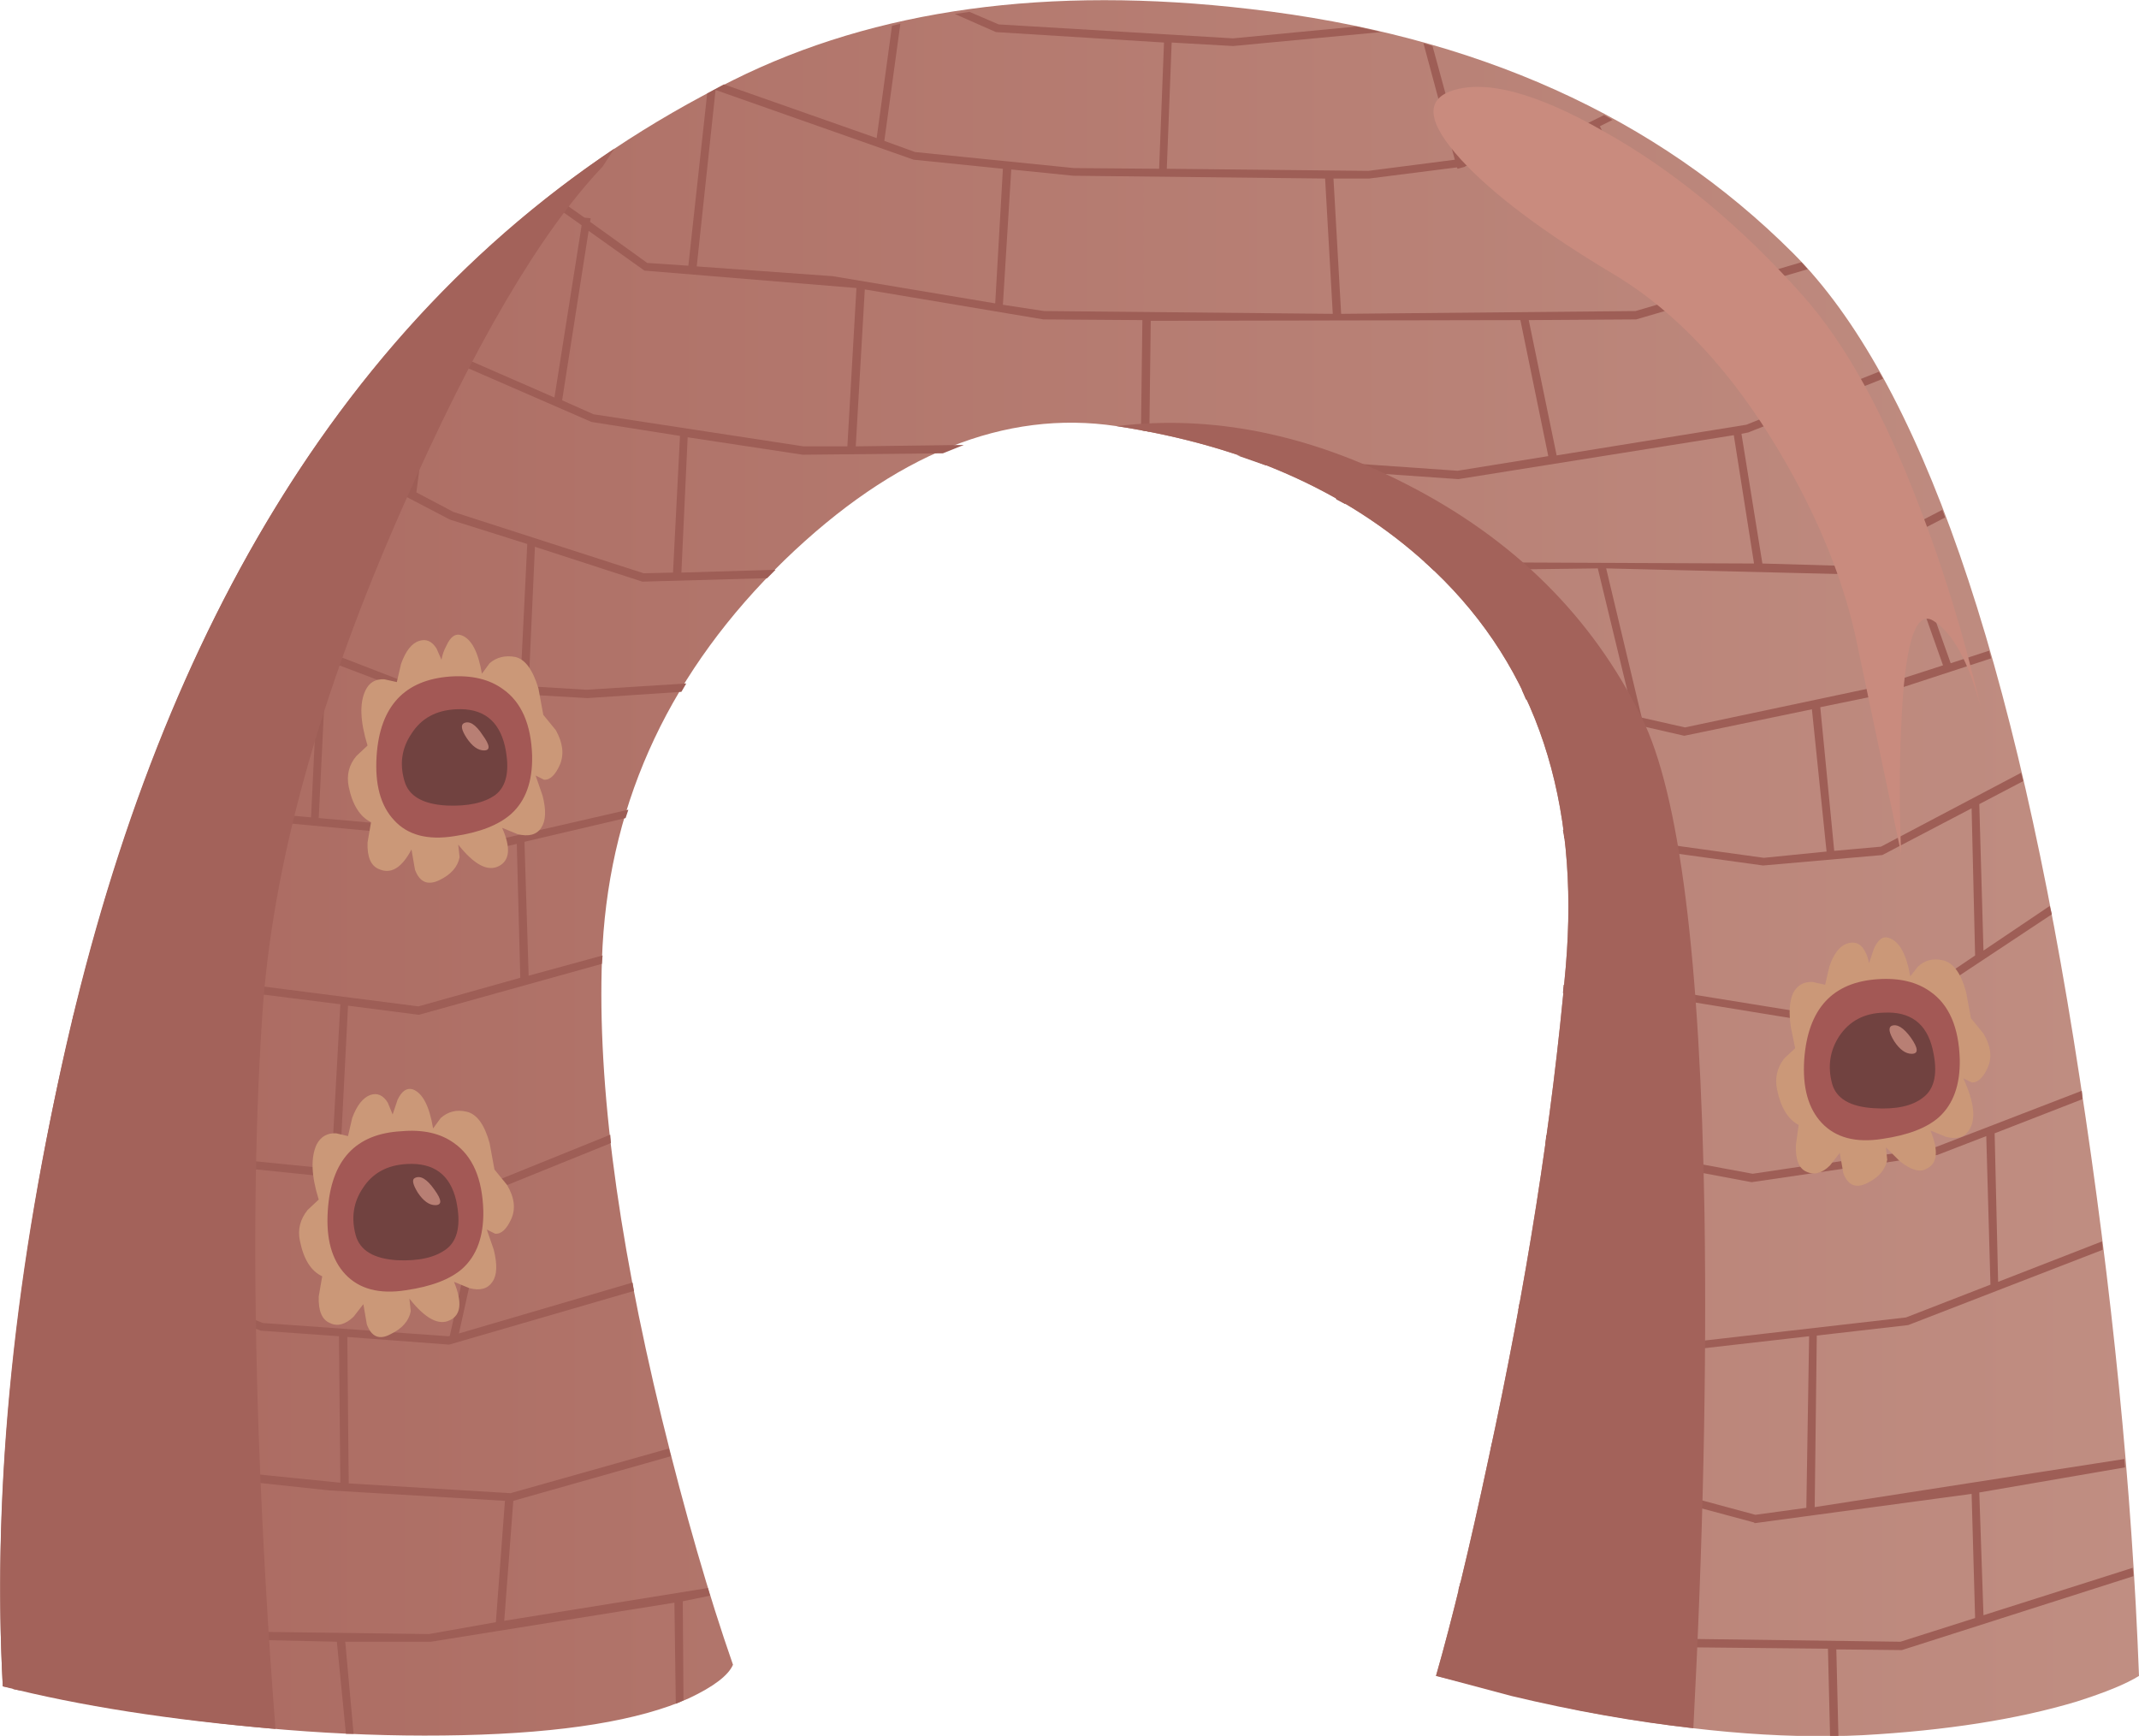 <?xml version="1.0" encoding="UTF-8" standalone="no"?>
<svg xmlns:xlink="http://www.w3.org/1999/xlink" height="124.45px" width="153.35px" xmlns="http://www.w3.org/2000/svg">
  <g transform="matrix(1.0, 0.0, 0.0, 1.0, 0.0, 0.0)">
    <use height="124.45" transform="matrix(1.0, 0.0, 0.0, 1.0, 0.0, 0.0)" width="153.35" xlink:href="#shape0"/>
  </g>
  <defs>
    <g id="shape0" transform="matrix(1.0, 0.0, 0.0, 1.0, 0.0, 0.0)">
      <path d="M89.65 0.65 Q113.85 3.45 128.55 18.15 142.15 31.75 149.1 77.3 152.6 100.1 153.35 120.15 152.0 121.0 148.85 122.0 142.5 123.9 133.55 124.4 124.6 124.85 112.85 122.55 L102.95 120.15 Q104.7 114.05 106.7 104.65 110.8 85.8 112.25 69.35 113.8 51.4 102.85 40.95 94.2 32.7 80.05 30.55 68.05 28.75 56.25 40.15 44.1 51.95 43.2 67.8 42.5 81.35 47.45 101.7 49.95 111.9 52.55 119.35 52.05 120.5 49.4 121.75 44.05 124.15 33.15 124.4 22.25 124.65 10.15 122.8 L0.2 120.9 Q-0.95 99.2 5.0 73.95 16.9 23.45 52.55 5.75 67.9 -1.9 89.65 0.65" fill="url(#gradient0)" fill-rule="evenodd" stroke="none"/>
      <path d="M125.8 109.2 L125.75 109.15 113.85 105.95 113.15 115.5 121.25 117.5 136.25 117.7 141.6 116.0 141.35 107.1 125.8 109.2 M35.55 116.3 L36.2 107.6 23.6 106.85 11.9 105.6 11.45 115.55 15.35 116.95 30.75 117.15 35.55 116.3 M18.7 95.4 L3.15 89.4 2.3 99.45 10.55 104.9 24.4 106.3 24.3 95.8 18.7 95.4 M17.5 83.75 L12.85 79.85 12.3 92.3 18.85 94.85 32.15 95.8 32.3 95.75 32.25 95.75 34.55 85.5 17.5 83.75 M37.05 60.5 L35.3 60.9 35.2 60.9 28.45 59.75 19.85 58.95 12.65 53.2 12.1 66.65 11.8 66.6 17.9 70.6 30.0 72.15 37.3 70.1 37.05 60.5 M48.75 31.25 L42.4 30.25 31.15 25.35 29.85 35.3 32.5 36.7 46.15 41.1 48.25 41.05 48.75 31.25 M46.2 19.4 L42.2 16.55 40.3 28.7 42.55 29.7 57.6 32.0 60.75 32.0 61.4 20.65 46.2 19.4 M71.35 21.75 L71.9 12.1 65.5 11.45 51.3 6.45 49.95 19.1 59.7 19.8 71.35 21.75 M118.65 96.1 L119.65 96.4 136.65 94.45 142.7 92.1 142.4 81.45 138.9 82.8 125.6 84.75 125.55 84.75 118.9 83.5 118.65 96.1 M119.15 61.05 L119.2 70.95 129.1 72.55 138.5 70.6 141.6 68.5 141.35 57.95 134.95 61.3 126.4 62.05 119.15 61.05 M95.55 22.5 L95.0 12.8 76.95 12.6 72.5 12.15 71.9 21.85 74.85 22.3 95.55 22.5 M110.15 11.25 L105.05 11.9 105.05 11.95 104.5 12.1 104.45 12.0 98.15 12.8 95.6 12.8 96.15 22.5 117.25 22.3 120.15 21.45 114.2 9.3 Q112.2 10.3 110.15 11.25 M134.5 49.25 L139.3 47.7 136.15 38.8 131.7 41.15 115.15 40.75 117.7 51.45 120.8 52.15 134.5 49.25 M129.15 18.8 L129.6 19.3 117.3 22.9 109.6 22.95 111.6 32.65 125.2 30.45 134.7 26.65 135.0 27.15 125.35 31.0 124.85 31.1 126.35 40.4 131.55 40.55 139.25 36.55 139.45 37.1 136.65 38.55 139.85 47.55 142.6 46.65 142.75 47.2 134.65 49.85 130.5 50.7 131.5 61.0 134.85 60.7 144.9 55.4 145.05 56.0 141.9 57.65 142.2 68.15 146.95 64.95 147.1 65.55 138.65 71.15 131.15 72.7 130.95 83.4 138.75 82.25 149.25 78.2 149.3 78.8 143.0 81.25 143.25 91.9 150.7 89.0 150.75 89.6 136.8 95.0 130.25 95.75 130.1 108.05 152.3 104.6 152.35 105.2 141.9 107.0 142.2 115.8 152.9 112.4 152.95 113.0 136.35 118.3 131.65 118.25 131.8 124.45 131.2 124.45 131.05 118.2 121.15 118.1 104.55 114.0 104.7 113.45 112.55 115.4 113.3 105.8 106.85 104.05 106.95 103.5 125.85 108.6 129.5 108.1 129.7 95.8 119.6 96.95 108.85 93.9 108.95 93.35 118.05 95.95 118.35 83.4 110.8 82.0 110.85 81.4 125.65 84.15 130.35 83.45 130.55 72.85 129.1 73.1 129.05 73.1 119.55 71.55 112.05 71.2 112.1 70.6 118.65 70.95 118.55 61.0 112.15 60.1 112.05 59.5 126.45 61.5 130.95 61.05 129.9 50.85 120.75 52.75 109.4 50.15 109.1 49.45 117.1 51.3 114.55 40.75 102.8 40.9 102.15 40.3 125.75 40.4 124.3 31.2 104.55 34.35 95.95 33.75 96.45 36.15 95.8 35.8 95.35 33.7 90.7 33.35 88.7 32.65 104.5 33.75 111.0 32.7 109.0 22.95 82.5 23.0 82.4 30.95 81.8 30.85 81.9 22.95 74.8 22.9 62.0 20.75 61.35 32.0 69.1 31.9 67.6 32.5 57.55 32.6 49.3 31.35 48.85 41.05 55.6 40.85 55.0 41.45 46.05 41.7 38.35 39.2 37.9 49.2 42.05 49.45 49.2 49.0 48.85 49.6 42.1 50.05 28.4 49.25 23.4 47.35 22.85 58.65 28.5 59.15 35.25 60.3 45.05 58.05 44.85 58.65 37.6 60.35 37.9 69.95 43.2 68.5 43.15 69.1 30.05 72.75 30.0 72.75 24.95 72.1 24.35 83.85 34.85 84.95 43.75 81.35 43.8 81.95 35.15 85.45 32.9 95.6 45.35 91.95 45.45 92.55 32.2 96.4 24.9 95.85 25.0 106.35 36.6 107.05 47.95 103.85 48.1 104.4 36.8 107.6 36.15 116.2 50.75 113.85 50.9 114.4 48.95 114.8 49.0 121.9 48.45 122.15 48.35 114.9 30.9 117.7 24.75 117.7 25.35 124.3 24.8 124.3 24.15 117.7 15.2 117.5 1.65 112.7 1.5 121.2 0.95 121.1 1.05 112.55 1.2 112.55 0.15 112.2 0.15 111.6 10.85 115.35 11.3 105.55 10.3 105.45 0.9 99.2 0.95 98.55 1.75 99.1 2.55 89.2 2.1 89.0 2.2 88.45 11.75 92.1 12.3 79.35 5.15 73.3 5.3 72.65 17.75 83.2 23.75 83.8 24.4 72.0 17.65 71.15 7.5 64.55 7.7 63.95 11.55 66.45 12.1 52.75 11.75 52.45 12.0 51.9 20.05 58.4 22.3 58.6 22.85 47.1 15.5 44.3 15.75 43.75 28.55 48.7 37.3 49.2 37.8 39.0 32.25 37.25 22.6 32.2 22.95 31.7 29.3 35.05 30.6 25.1 28.7 24.3 29.1 23.85 39.75 28.5 41.7 16.15 39.1 14.3 39.55 13.95 41.9 15.6 42.35 15.65 42.3 15.9 46.4 18.85 49.35 19.05 50.7 6.7 51.9 6.05 62.85 9.9 63.95 1.85 64.55 1.7 63.4 10.1 65.6 10.9 77.0 12.05 83.1 12.1 83.45 3.05 71.4 2.3 68.45 1.0 69.5 0.85 71.6 1.75 88.4 2.75 97.25 1.9 99.0 2.3 88.4 3.3 84.0 3.05 83.65 12.1 98.1 12.25 104.3 11.45 102.05 3.1 102.7 3.3 104.9 11.35 110.05 10.7 115.0 8.25 115.6 8.6 114.7 9.05 120.7 21.3 129.15 18.8" fill="#9e5e56" fill-rule="evenodd" stroke="none"/>
      <path d="M44.05 10.65 L43.2 11.95 Q36.5 19.0 28.85 36.4 19.85 56.75 18.8 72.85 17.95 85.55 18.55 102.95 18.95 113.7 19.75 123.95 8.45 123.0 0.2 120.9 -0.85 101.4 4.1 77.9 14.0 30.85 44.05 10.65" fill="#a3625a" fill-rule="evenodd" stroke="none"/>
      <path d="M117.7 51.45 Q121.75 59.6 122.2 87.05 122.45 103.95 121.4 123.9 115.1 123.2 108.4 121.6 L102.95 120.15 Q104.7 114.05 106.7 104.65 110.8 85.8 112.25 69.35 113.8 51.4 102.85 40.95 94.2 32.7 80.05 30.55 90.3 29.3 100.9 34.75 112.4 40.65 117.7 51.45" fill="#a3625a" fill-rule="evenodd" stroke="none"/>
      <path d="M129.3 21.25 Q133.85 26.4 137.6 36.3 140.2 43.0 142.0 50.7 140.7 45.8 138.6 44.5 136.65 43.3 136.3 52.15 136.1 56.55 136.3 61.2 L133.2 46.45 Q131.85 39.6 127.55 32.35 122.4 23.7 115.75 19.7 108.2 15.2 104.75 11.45 101.15 7.5 104.1 6.5 107.75 5.3 114.95 9.4 122.55 13.65 129.3 21.25" fill="#c98b7e" fill-rule="evenodd" stroke="none"/>
      <path d="M31.05 80.9 L31.6 80.15 Q32.4 79.45 33.45 79.7 34.55 79.95 35.1 81.95 L35.45 83.85 36.35 84.95 Q37.15 86.3 36.65 87.4 36.15 88.5 35.5 88.45 L34.9 88.15 35.4 89.6 Q35.8 91.2 35.3 91.9 34.8 92.65 33.65 92.35 L32.55 91.9 Q33.45 94.1 32.25 94.65 31.05 95.25 29.35 93.1 L29.45 94.0 Q29.25 95.05 28.0 95.65 26.8 96.3 26.3 94.95 L26.05 93.5 25.35 94.4 Q24.45 95.25 23.65 94.85 22.8 94.5 22.85 92.95 L23.1 91.5 Q21.9 90.95 21.5 88.95 21.25 87.75 22.05 86.75 L22.85 86.0 Q22.05 83.45 22.7 82.05 23.15 81.2 24.1 81.25 L24.95 81.45 25.25 80.15 Q25.75 78.8 26.55 78.5 27.3 78.25 27.8 79.05 L28.15 79.9 28.5 78.85 Q28.95 77.9 29.6 78.1 30.65 78.5 31.05 80.9" fill="#cb9878" fill-rule="evenodd" stroke="none"/>
      <path d="M28.8 81.1 Q31.1 80.9 32.55 81.95 34.55 83.35 34.65 86.8 34.7 89.55 33.15 90.95 31.85 92.1 29.1 92.5 26.25 92.95 24.75 91.35 23.3 89.8 23.5 86.8 23.85 81.35 28.8 81.1" fill="#a35855" fill-rule="evenodd" stroke="none"/>
      <path d="M29.2 83.45 Q32.05 83.3 32.7 86.05 33.25 88.6 32.0 89.55 30.8 90.45 28.5 90.35 25.95 90.2 25.5 88.55 25.0 86.7 26.0 85.2 27.05 83.55 29.2 83.45" fill="#714240" fill-rule="evenodd" stroke="none"/>
      <path d="M29.75 84.45 Q30.35 84.15 31.15 85.3 31.95 86.4 31.2 86.4 30.55 86.4 29.95 85.5 29.4 84.6 29.75 84.45" fill="#b87f74" fill-rule="evenodd" stroke="none"/>
      <path d="M26.2 49.5 Q26.6 48.65 27.55 48.7 L28.45 48.9 28.75 47.6 Q29.25 46.2 30.05 45.95 30.8 45.7 31.3 46.5 L31.65 47.3 Q31.75 46.75 32.0 46.3 32.45 45.3 33.1 45.55 34.15 45.95 34.55 48.3 L35.1 47.55 Q35.85 46.9 36.95 47.1 38.0 47.35 38.6 49.35 L38.95 51.25 39.85 52.35 Q40.6 53.7 40.15 54.8 39.65 55.95 39.0 55.9 L38.4 55.6 38.9 57.05 Q39.3 58.6 38.8 59.35 38.3 60.1 37.1 59.8 L36.0 59.35 Q36.95 61.5 35.75 62.1 34.55 62.7 32.85 60.55 L32.95 61.45 Q32.75 62.5 31.5 63.1 30.25 63.7 29.75 62.35 L29.5 60.9 Q28.45 62.9 27.15 62.3 26.3 61.95 26.35 60.4 L26.6 58.95 Q25.4 58.35 25.0 56.4 24.75 55.15 25.55 54.2 L26.35 53.45 Q25.55 50.85 26.2 49.5" fill="#cb9878" fill-rule="evenodd" stroke="none"/>
      <path d="M32.3 48.5 Q34.6 48.35 36.05 49.4 38.05 50.8 38.15 54.2 38.2 56.95 36.65 58.35 35.3 59.55 32.55 59.95 29.7 60.4 28.25 58.8 26.8 57.25 27.0 54.2 27.35 48.85 32.3 48.5" fill="#a35855" fill-rule="evenodd" stroke="none"/>
      <path d="M32.7 50.85 Q35.55 50.7 36.2 53.5 36.75 56.05 35.5 57.0 34.3 57.85 32.0 57.75 29.45 57.6 29.0 56.0 28.45 54.15 29.5 52.6 30.55 50.95 32.7 50.85" fill="#714240" fill-rule="evenodd" stroke="none"/>
      <path d="M33.25 51.85 Q33.85 51.55 34.6 52.7 35.4 53.8 34.7 53.8 34.05 53.8 33.45 52.9 32.9 52.05 33.25 51.85" fill="#b87f74" fill-rule="evenodd" stroke="none"/>
      <path d="M128.4 73.7 Q128.15 72.1 128.55 71.2 129.0 70.35 129.95 70.4 L130.85 70.6 131.15 69.3 Q131.6 67.95 132.4 67.65 133.6 67.25 134.0 69.05 L134.35 68.0 Q134.8 67.0 135.45 67.25 136.55 67.65 136.95 70.0 L137.5 69.3 Q138.25 68.6 139.3 68.85 140.4 69.1 140.95 71.1 L141.3 73.0 142.2 74.1 Q143.0 75.45 142.5 76.55 142.0 77.65 141.35 77.6 L140.75 77.3 Q141.95 79.9 141.15 81.05 140.65 81.8 139.5 81.5 L138.4 81.05 Q139.3 83.25 138.1 83.8 137.4 84.2 136.2 83.25 L135.2 82.25 135.3 83.15 Q135.1 84.2 133.9 84.8 132.65 85.45 132.15 84.1 L131.9 82.65 131.2 83.55 Q130.35 84.4 129.5 84.0 128.7 83.65 128.75 82.1 L128.95 80.65 Q127.8 80.05 127.4 78.1 127.15 76.9 127.9 75.9 L128.7 75.15 128.4 73.7" fill="#cb9878" fill-rule="evenodd" stroke="none"/>
      <path d="M134.65 70.2 Q136.95 70.05 138.4 71.1 140.4 72.5 140.5 75.95 140.55 78.7 139.0 80.1 137.7 81.25 134.95 81.65 132.1 82.1 130.6 80.5 129.15 78.95 129.35 75.95 129.75 70.5 134.65 70.2" fill="#a35855" fill-rule="evenodd" stroke="none"/>
      <path d="M135.05 72.6 Q137.9 72.45 138.55 75.2 139.15 77.75 137.85 78.7 136.7 79.6 134.35 79.45 131.8 79.3 131.35 77.7 130.85 75.85 131.85 74.3 132.95 72.65 135.05 72.6" fill="#714240" fill-rule="evenodd" stroke="none"/>
      <path d="M135.6 73.55 Q136.2 73.3 137.0 74.4 137.8 75.55 137.05 75.55 136.4 75.55 135.8 74.65 135.25 73.75 135.6 73.55" fill="#b87f74" fill-rule="evenodd" stroke="none"/>
    </g>
    <linearGradient gradientTransform="matrix(0.102, 0.0, 0.0, -0.102, 69.75, 62.3)" gradientUnits="userSpaceOnUse" id="gradient0" spreadMethod="pad" x1="-819.2" x2="819.2">
      <stop offset="0.0" stop-color="#a8655c"/>
      <stop offset="1.0" stop-color="#c08e82"/>
    </linearGradient>
  </defs>
</svg>
